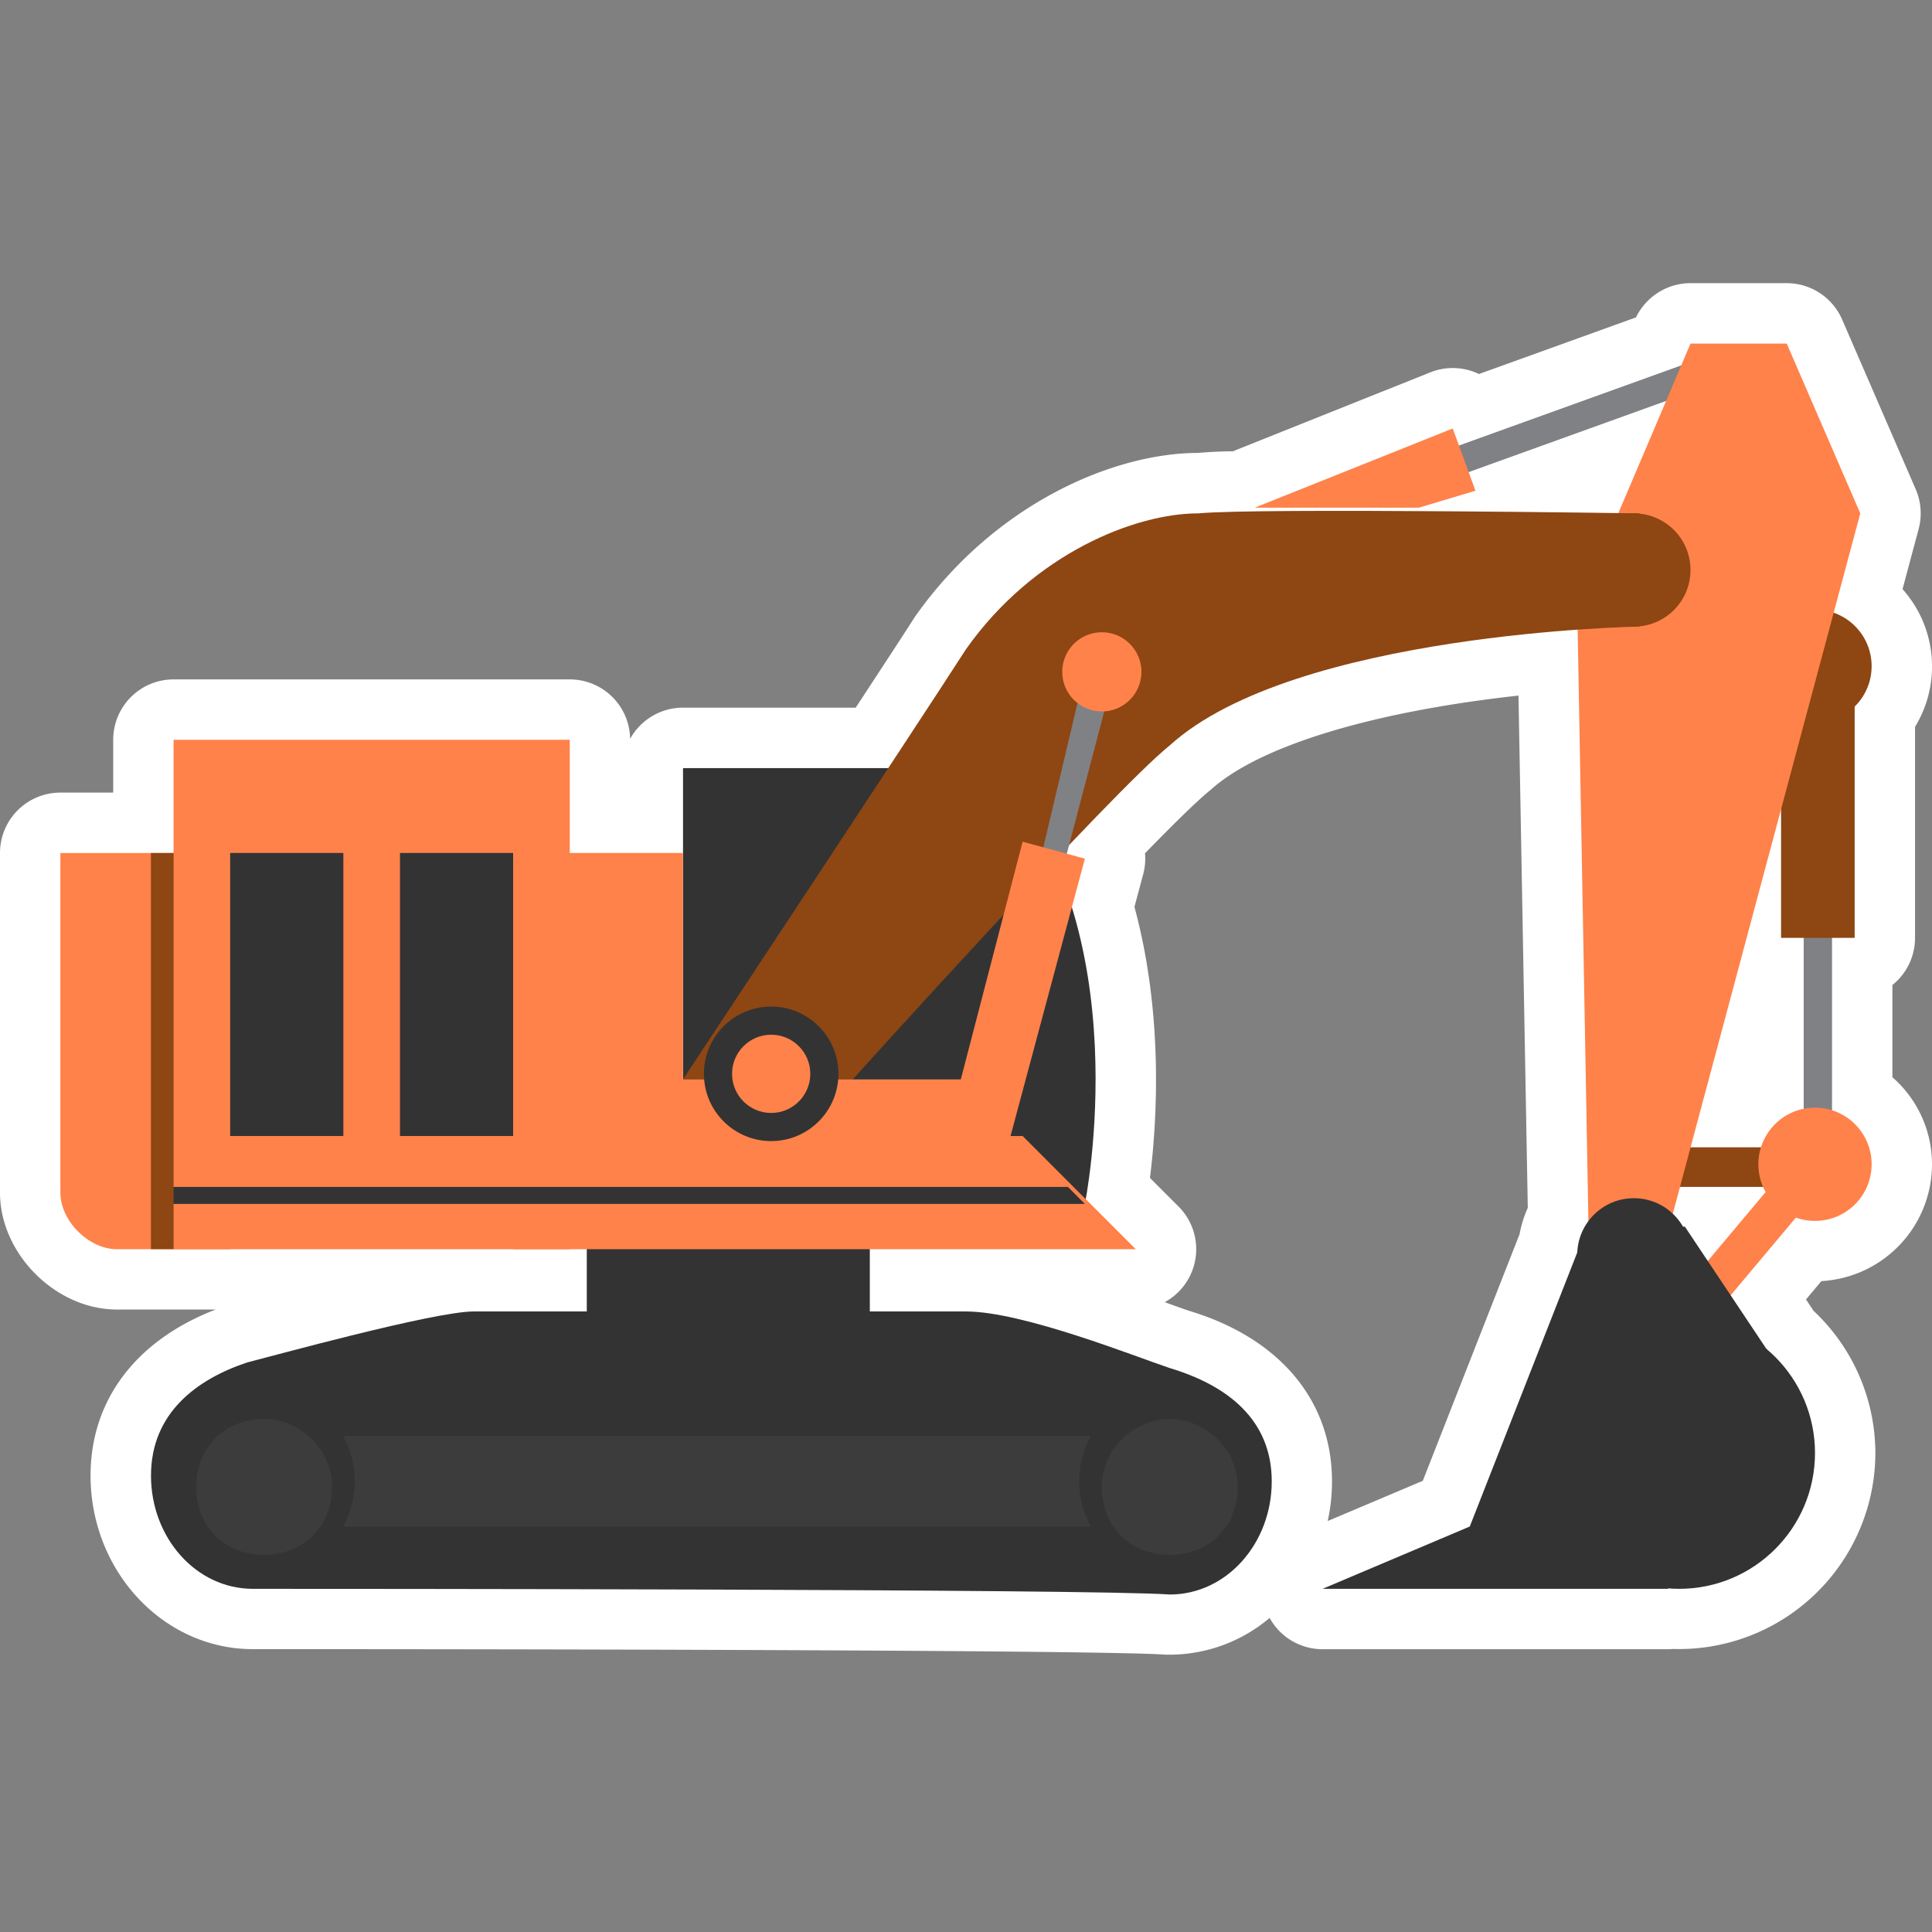 <svg data-icon-name="HitachiExcavator" xmlns="http://www.w3.org/2000/svg" xml:space="preserve" version="1.0" viewBox="0 0 32 32" class="hitachi-excavator" style="background-image: none; background-position: 0% 0%; display: inline; fill: rgb(51, 51, 51); height: 65px; width: 65px;"><rect x="0" y="0" width="32" height="32" fill="#808080" stroke="none"/><path id="hitachi-excavator__outline" d="M19.304 27.406c-.942-.067-8.732-.091-15.116-.091-1.482 0-2.688-1.29-2.688-2.875 0-1.249.752-2.241 2.072-2.75H1.938C.923 21.69 0 20.767 0 19.753v-5.625a1 1 0 0 1 1-1h.875v-.875a1 1 0 0 1 1-1h6.562a1 1 0 0 1 1 .984 1 1 0 0 1 .875-.516h2.861c.432-.658.79-1.206.984-1.509 1.328-1.883 3.305-2.71 4.686-2.71a7 7 0 0 1 .577-.027l3.271-1.308a1 1 0 0 1 .805.028l2.601-.938c.167-.344.517-.567.903-.567h1.594c.398 0 .759.237.918.603l1.219 2.812c.089.207.106.438.048.656l-.267.997a1.92 1.92 0 0 1 .207 2.281v3.495a1 1 0 0 1-.375.781v1.527c.409.358.656.877.656 1.442a1.94 1.94 0 0 1-1.832 1.935l-.255.304.125.188a3.24 3.24 0 0 1 1.024 2.355 3.254 3.254 0 0 1-3.354 3.246 1 1 0 0 1-.084.004h-5.719a1 1 0 0 1-.876-.518 2.57 2.57 0 0 1-1.725.608m.387-5.696c1.496.449 2.371 1.481 2.371 2.824q0 .34-.071.659l1.575-.666 1.604-4.088q.04-.224.135-.433l-.154-8.485c-2.43.268-4.299.835-5.103 1.565-.143.116-.417.363-1.083 1.047a1 1 0 0 1-.03.347l-.145.541c.482 1.78.375 3.542.257 4.489l.473.473a1 1 0 0 1-.228 1.585c.004.002.306.111.399.142" class="outline" style="fill: rgb(255, 255, 255);"></path><g id="hitachi-excavator__main_shape"><path d="M29.875 15.441h.469v4.406h-.469z" class="hitachiquarternary" style="fill: rgb(128, 129, 132);"></path><path d="M29.5 11.034h1.219v4.5H29.5z" class="hitachitertiary" style="fill: rgb(142, 70, 19);"></path><circle cx="30.062" cy="11.034" r=".938" class="hitachitertiary" style="fill: rgb(142, 70, 19);"></circle><path d="M27.438 19.003h2.438v.656h-2.438z" class="hitachitertiary" style="fill: rgb(142, 70, 19);"></path><path d="m28.018 21.205 1.568-1.868.502.422-1.567 1.867z" class="hitachiorange" style="fill: rgb(255, 130, 74);"></path><path d="M23.846 7.494 27.991 6l.159.441-4.145 1.494z" class="hitachiquarternary" style="fill: rgb(128, 129, 132);"></path><path d="M2.875 12.253h6.562v8.438H2.875z" class="hitachiorange" style="fill: rgb(255, 130, 74);"></path><path d="M1.938 20.691h1.875v-6.562H1v5.625c0 .468.469.937.938.937" class="hitachiorange" style="fill: rgb(255, 130, 74);"></path><path d="M3.812 14.128h1.875v4.688H3.812zM6.625 14.128H8.5v4.688H6.625zM4.188 26.316c-.938 0-1.687-.844-1.687-1.875s.75-1.594 1.594-1.875c.375-.094 3.094-.844 3.75-.844h8.156c.938 0 2.812.75 3.375.938.938.281 1.688.844 1.688 1.875s-.75 1.875-1.688 1.875c-1.314-.094-14.251-.094-15.188-.094" class="black" style="fill: rgb(51, 51, 51);"></path><path d="M5.125 23.784h15v1.5h-15z" class="hitachiquinary" style="fill: rgb(60, 60, 61);"></path><path d="M9.719 20.597h4.688v1.406H9.719zM17.969 19.941s.938-4.594-1.5-7.219h-5.156v7.031z" class="black" style="fill: rgb(51, 51, 51);"></path><path d="M27.625 20.409h-1.313l-.187-10.312L28 5.691h1.594l1.218 2.812z" class="hitachiorange" style="fill: rgb(255, 130, 74);"></path><path d="M19.844 8.503c-1.031 0-2.719.656-3.844 2.25-.844 1.312-4.688 7.125-4.688 7.125h2.812s4.312-4.781 5.25-5.531c2.063-1.875 7.781-1.969 7.781-1.969V8.503c.001 0-6.28-.094-7.311 0" class="hitachitertiary" style="fill: rgb(142, 70, 19);"></path><ellipse cx="4.375" cy="24.534" class="hitachiquinary" rx="1.313" ry="1.312" style="fill: rgb(60, 60, 61);"></ellipse><path d="M4.375 23.503c.562 0 1.125.469 1.125 1.125s-.469 1.125-1.125 1.125-1.125-.469-1.125-1.125.469-1.125 1.125-1.125m0-.469c-.844 0-1.5.656-1.5 1.5s.656 1.5 1.5 1.5 1.5-.656 1.5-1.5c0-.843-.656-1.5-1.5-1.5" class="black" style="fill: rgb(51, 51, 51);"></path><circle cx="19.375" cy="24.534" r="1.312" class="hitachiquinary" style="fill: rgb(60, 60, 61);"></circle><path d="M19.375 23.503c.562 0 1.125.469 1.125 1.125s-.469 1.125-1.125 1.125-1.125-.469-1.125-1.125.562-1.125 1.125-1.125m0-.469c-.844 0-1.5.656-1.5 1.5s.656 1.5 1.5 1.5 1.5-.656 1.5-1.5c0-.843-.656-1.5-1.5-1.5" class="black" style="fill: rgb(51, 51, 51);"></path><path d="m20.781 8.409 3.281-1.312.376 1.031-.938.281z" class="hitachiorange" style="fill: rgb(255, 130, 74);"></path><path d="m17.5 14.784-.375-.093.844-3.563.469.094z" class="hitachiquarternary" style="fill: rgb(128, 129, 132);"></path><path d="M18.812 20.691H8.5v-6.563h2.812v3.75H16v.938h.938z" class="hitachiorange" style="fill: rgb(255, 130, 74);"></path><path d="M17.969 19.941H2.688v-.282h15z" class="black" style="fill: rgb(51, 51, 51);"></path><path d="M2.5 14.128h.375v6.562H2.5z" class="hitachitertiary" style="fill: rgb(142, 70, 19);"></path><path d="m15.719 18.628 1.219-4.687 1.031.281-1.407 5.25z" class="hitachiorange" style="fill: rgb(255, 130, 74);"></path><circle cx="18.25" cy="11.128" r=".656" class="hitachiorange" style="fill: rgb(255, 130, 74);"></circle><circle cx="27.062" cy="20.784" r=".938" class="black" style="fill: rgb(51, 51, 51);"></circle><circle cx="30.062" cy="19.284" r=".938" class="hitachiorange" style="fill: rgb(255, 130, 74);"></circle><circle cx="27.812" cy="24.066" r="2.25" class="black" style="fill: rgb(51, 51, 51);"></circle><circle cx="27.062" cy="9.441" r=".938" class="hitachitertiary" style="fill: rgb(142, 70, 19);"></circle><path d="M27.625 26.316h-5.719l2.438-1.032 1.875-4.781 1.687-.187 1.688 2.531z" class="black" style="fill: rgb(51, 51, 51);"></path><circle cx="12.773" cy="17.786" r="1.114" class="black" style="fill: rgb(51, 51, 51);"></circle><circle cx="12.773" cy="17.786" r=".648" class="hitachiorange" style="fill: rgb(255, 130, 74);"></circle></g></svg>